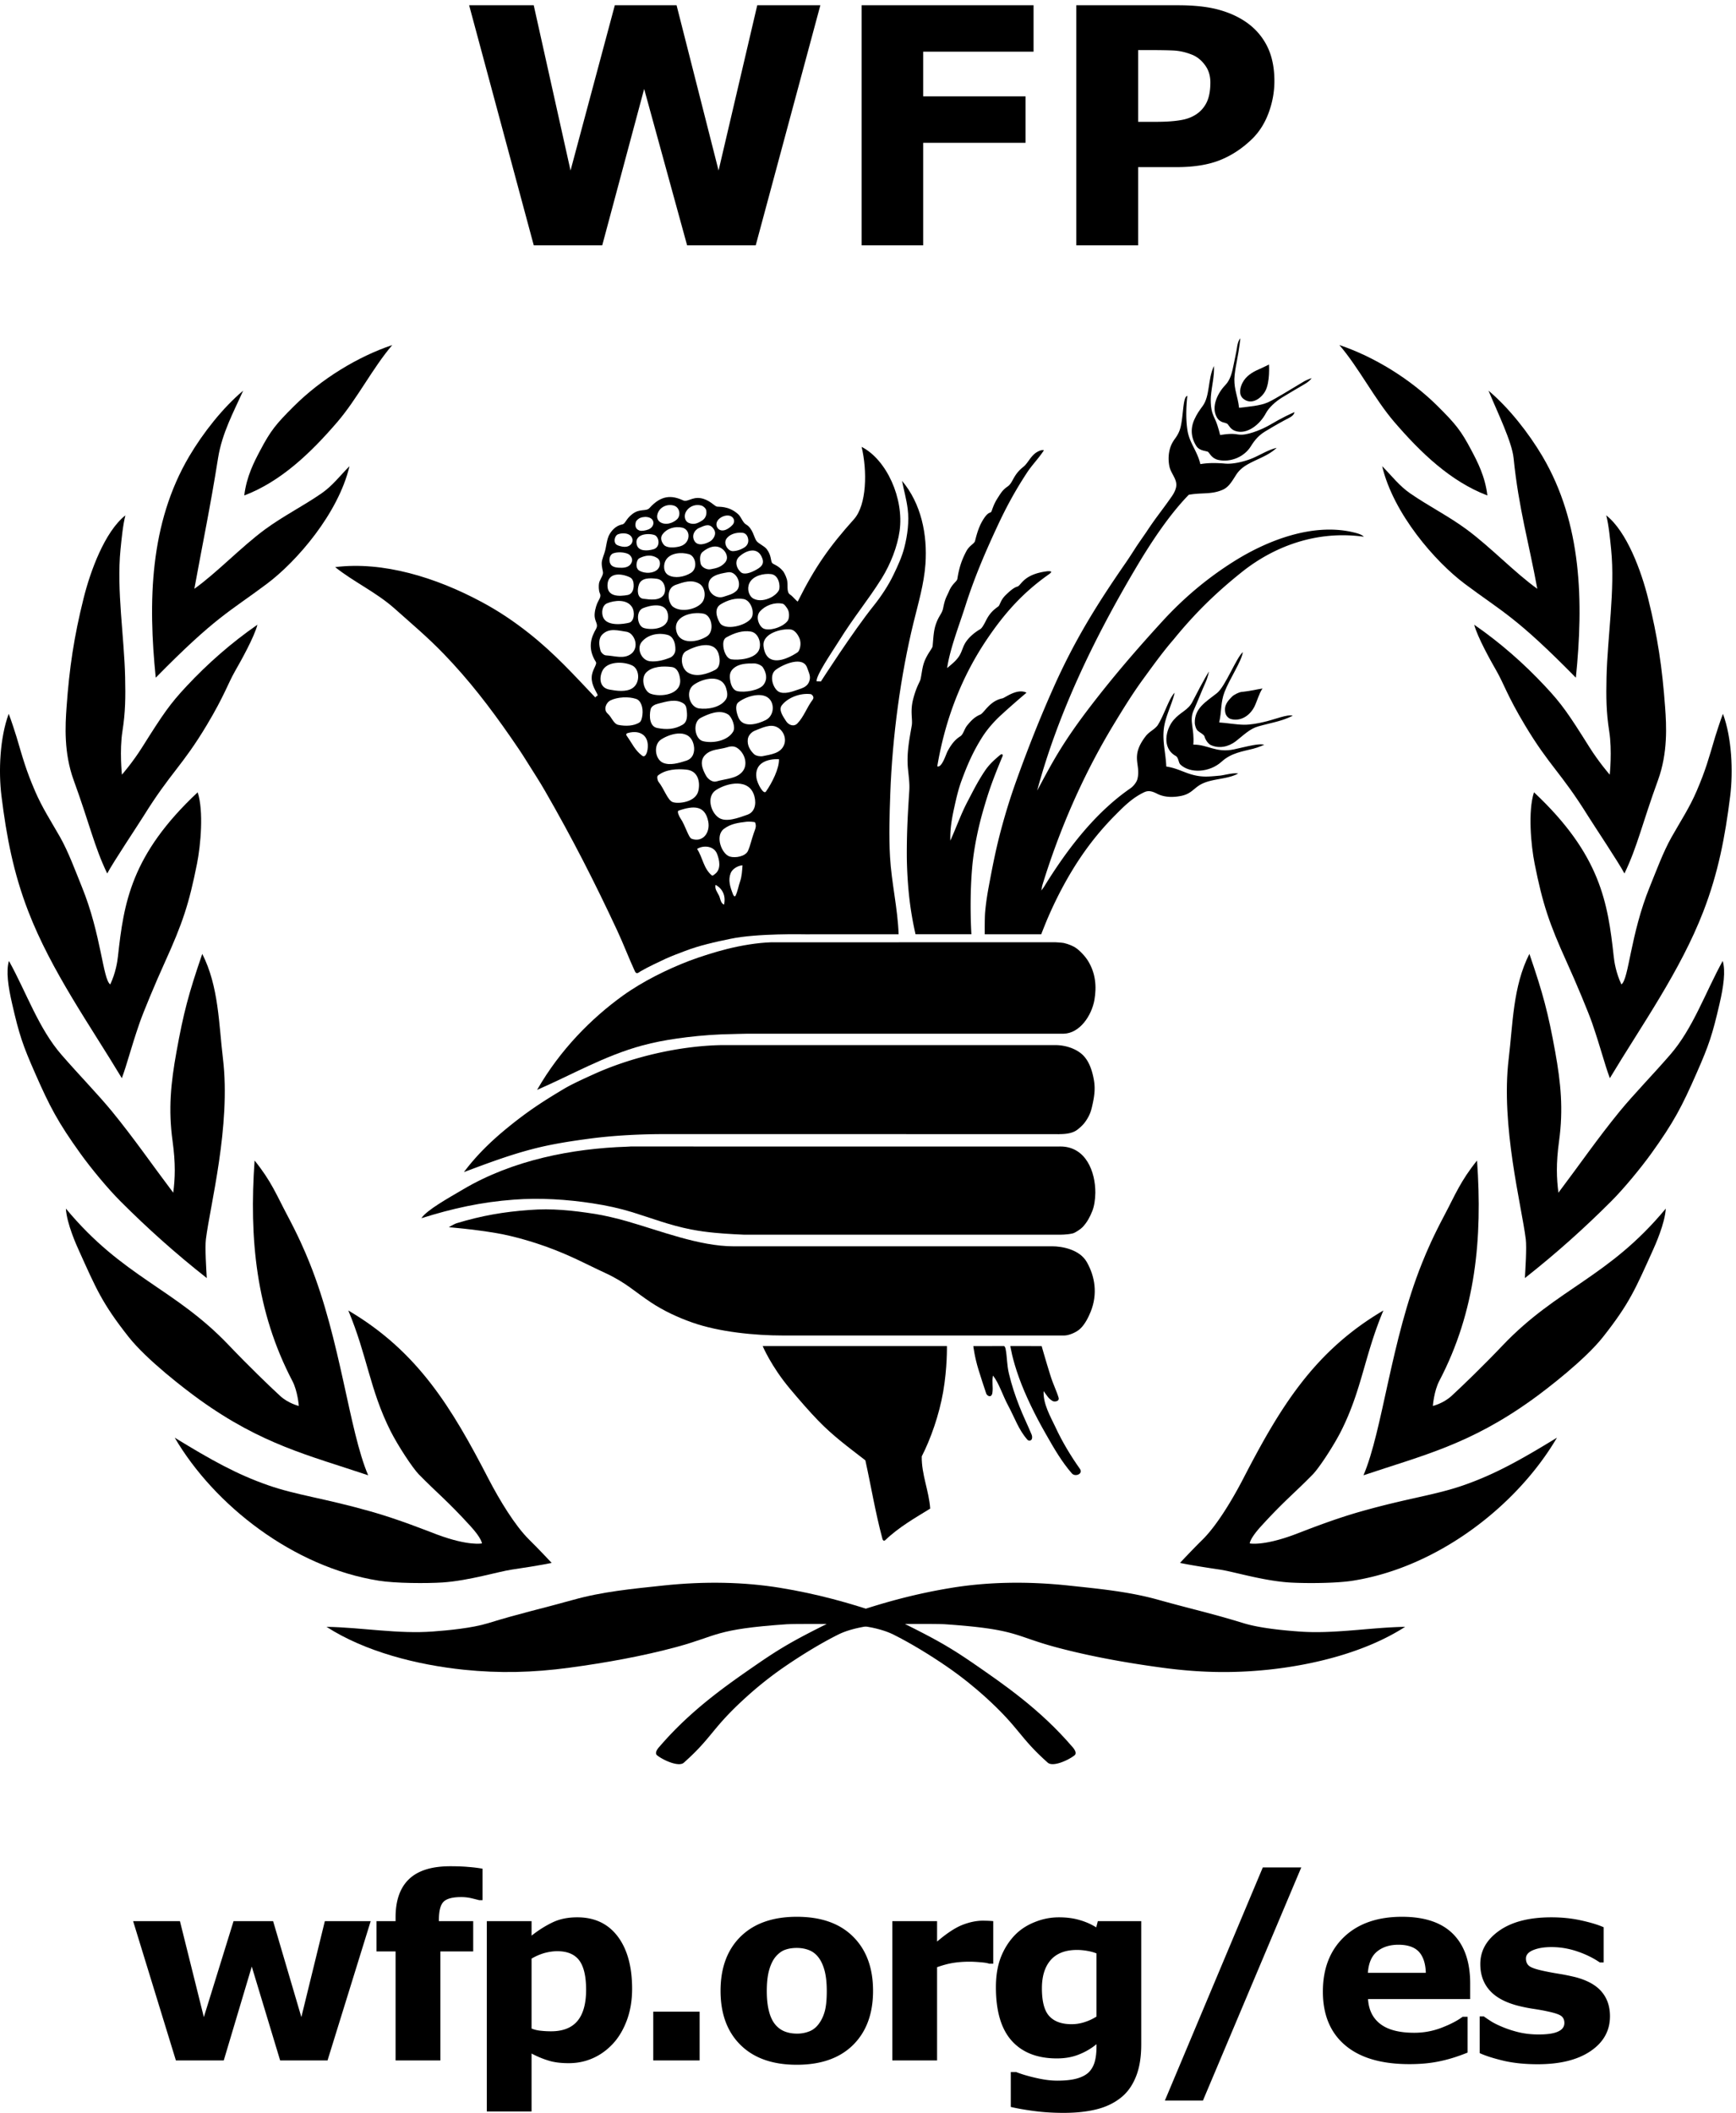 <svg xmlns="http://www.w3.org/2000/svg" viewBox="0 0 310.627 377.947" height="377.947" width="310.627"><defs><clipPath id="a"><path d="M0 2834.64V0h2329.71v2834.64z" fill="#000000"></path></clipPath></defs><g clip-path="url(#a)" fill="#fff" transform="matrix(.133 0 0 -.133 0 377.947)"><path d="M1340.53 2131.13c12.47 27.05 24.06 48.64 40.76 74.3 7.37 11.3 15.69 19.19 23.15 30.68-3.6 1.01-8.73-1.92-11-3.49-7.4-5.38-10.76-14.14-16.7-18.83-14.04-11.04-13.63-21.1-20.99-26.29-6.56-4.61-8.44-7.64-13.07-14.87-3.07-4.84-5.35-8.74-8.56-18.22-1.19-3.42-3.45-.4-8.98-7.97-7.13-9.8-10.38-20.35-13.35-32.26-.96-3.9-7.62-5.95-11.84-14.07-5.74-10.91-9.48-21.04-11.94-36.92-.6-3.72-6.85-6.26-11.17-16.54-3.03-7.24-5.19-8.82-7.89-22.45-1.62-8.31-5.43-9.54-9.71-21.56-3.26-9.21-3.41-18.06-4.56-30.1-.28-2.35-4.23-6.94-7.83-13.68-6.12-11.27-5.89-18.77-8.32-30.4-.93-4.23-5.65-9.77-10.18-27.8-3.97-15.99-.35-26.55-1.66-34.48-3.56-20.4-7.07-38.19-5.16-58.32.94-9.84 2.44-20.02 1.8-29.46-1.88-29.71-3.46-54.17-3.33-87.83.09-18.36 1.53-43.42 4.32-64.32 3.03-23.05 7.42-41.06 7.42-41.06h75.16s-2.94 43.45.96 89.16c2.31 27.46 8.82 56.49 14.74 76.91 7.48 26.02 12.17 39.52 26.37 73.85.31.78-.09 3.96-3.86.84-7.84-6.62-14.35-12.35-20.56-21.72-9.44-14.25-15.21-25.99-22.88-40.63-8.94-17.02-13.86-31.83-23.09-52.48-.55 14.89 1.88 29.08 4.89 42.88 3.09 14 5.56 25.13 9.95 37.24 7.84 21.37 15.46 39.15 28.03 59.03 7.29 11.45 16.58 21.74 26.01 30.33 11.28 10.31 21.7 19.38 33.56 29.47-12.44 6.39-29-6.95-32.27-7.61-17.48-3.41-24.6-19.66-29.97-21.84-7.6-3.23-12.03-7.87-17.35-14.32-4.11-4.84-5.31-12.36-9.61-14.99-7.15-4.44-12.34-11.16-17.24-20.51-2-3.87-7.52-22.11-13.6-19.81 10.4 61.94 32.28 120.03 67.38 171.72 22.21 32.77 46.45 60.91 82.11 86.09 4.71 3.34 5.65 4.88-.95 4.68-33.32-4.03-35.35-19.3-40.88-20.75-5.18-1.29-11.61-7.49-15.76-11.49-7.41-7.32-7.29-13.52-10.14-15.45-6.07-4.2-10.67-8.67-14.81-16.03-2.14-3.8-5.85-12.29-9.12-14.22-8.53-4.96-16.82-12.2-20.98-20-3.04-5.66-4.23-11.87-8.24-17.45-4.25-6.06-10.26-10.55-15.36-14.91 3.9 26.46 16.39 57.8 24.94 84.88 11.57 36.13 25.52 68.94 41.36 103.07M1417.23 1916.64c28.44 63.81 58.34 111.9 97.25 168.1 5.07 7.36 9.67 14.59 14.09 21.49 1.99 3.08 11.58 16.82 13.56 19.74 13.01 19.73 18.53 25.73 31.86 44.57 3.59 5.08 6.52 9.09 8.05 15 2.86 11.03-6.58 18.41-8.78 28.99-2.18 10.79-1.01 22.56 4 31.69 3.09 5.66 6.15 7.92 9.31 15.58 6.03 14.72 3.96 46.57 10.86 47.43-1.77-15.14-2.13-32.15.19-46.67 2.8-16.94 13.07-27.2 17.32-45.09 11.39 2.05 23.84 1.55 33.41.71 9.57-.78 21.6 1.85 31.44 5.21 13.26 4.51 24.24 12.77 37.77 15.99-11.52-11.07-27.73-15.25-41.34-23.63-4.98-3.11-9.71-7.29-13.01-12.42-5.53-8.54-9.79-16.64-18.36-20.39-15.2-6.65-28.26-3.48-45.57-6.72-25.77-26.52-50.04-62.61-72.42-100.59-56.72-95.93-104.03-195.36-131.52-297.3 9.54 17.77 18.59 34.92 28.88 51.76 11.43 18.78 24.22 37.09 38.14 55.49 32.66 43.04 64.97 80.63 101.15 120.18 29.24 31.99 61.29 58.8 96.99 81.17 47.22 29.59 105.42 50.28 156.59 39.65 5.83-1.37 14.15-2.91 17.75-6.75-64.09 8.96-121.55-13.45-164.42-47.76-33.83-27.04-62.35-54.57-91.38-90.27-14.94-17.2-28.44-36.13-41.8-54.42-14.03-19.31-26.48-39.55-38.8-59.86-41.54-68.58-72.97-141.24-96.13-216.49-.63-2.39-.76-4.8-1.47-7.17 1.16 1.65 2.76 3.51 3.83 5.26 31.14 50.56 68.6 99.41 116 132.23 4.1 2.78 8.44 8.2 9.52 12.49 5.17 20.08-10.19 29.76 11.04 57.54 4.86 6.37 11.47 8.71 16.09 14.63 8.68 13.38 15.73 37.44 23 43.88-3.68-15.64-12.63-32.16-14.55-48.27-2.02-17.67 2.49-32.16 3.3-50.88 12.48-1.73 22.18-7.04 31.99-10.06 15.33-4.79 24.49-3.54 39.57-2.22 6.5.54 18.2 4.27 25.15 2.87-14.62-7.99-34.33-6.52-49.3-14.11-10.44-5.36-13.51-13.32-27.9-16.06-12.88-2.49-23.67-1.2-32.02 3.1-6.48 3.29-11.52 4.66-17.36 1.86-15.56-7.45-26.2-18.02-38.75-30.66-29.04-29.27-52.79-61.94-74.92-104.72a551.776 551.776 0 0 1-16.13-34.3c-2.46-5.62-8.61-21.3-8.61-21.3h-75.95s-.23 21.92.52 29.9c1.45 15.96 3.59 27.76 6.68 43.93 4.39 23.29 8.72 44.38 14.78 66.94 5.89 21.96 12.23 42.55 19.73 63.63 15.7 43.96 32.38 86.11 50.68 127.1M682.54 1324.75c27.74 22.65 48.276 35.85 75.98 52.38 11.25 6.73 28.273 14.35 41.308 20.28 48.024 21.66 111.504 37.6 171.28 38.69 1.072 0 1.01-.04 1.01-.04h445.952s-1.7.04 1.54.04c14.19 0 28.25-4.94 36.9-13.08 8.7-8.33 12.89-21.04 15.13-33.7 1.92-10.78.97-20.26-1.53-31.82-1.96-9.18-3.43-14.54-8.47-22.3-3.06-4.73-5.97-7.92-11.69-12.5-5.86-4.71-14.16-6.26-23.7-6.34-1-.04-3.1-.19-3.04-.06.08.06-521.562.06-521.562.06s-3.257.01-4.867.01c-34.15.1-70.124-1.66-103.854-6.13-25.852-3.45-51.75-7.46-76.72-14.01-31.476-8.18-61.808-19.61-92.08-30.95 16.765 22.33 36.155 41.33 58.413 59.47" fill="#000000"></path><path d="M837.37 1502.2c27.403 19.75 60.704 36.04 90.15 47.31 14.976 5.63 34.792 11.91 50.61 15.84 19.065 4.81 40.92 8.4 58.81 8.98 5.38.13.81.03.81.03l382.44.04s8.21-.45 11.06-.99c7.14-1.6 12.95-4.53 15.37-6.06 5.92-3.76 13.37-11.8 17.26-18.13 9.97-16.33 11.69-33.96 8.51-52.35-3.7-20.98-19.6-44.88-41.26-45.45-3.72-.09-11.28 0-11.28 0h-414.22s-24.075-.48-35.118-.89c-20.39-.81-42.96-3.1-60.727-5.75-15.265-2.16-30.1-5.05-45.32-9.1-51.098-13.78-95.485-39.74-141.89-59.8 31.257 54.51 73.562 96.44 114.796 126.32M623.43 1242.28c66.472 39.25 146.566 54.77 219.925 57.16 1.71.07 5.18.29 5.18.29l571.745-.05s1.03 0 6.23.05c34.65.03 47.3-34.45 47.11-62.2-.06-9.11-1.6-18.5-4.12-24.72-3.31-8.26-6.94-14.97-12.87-21.36-2.16-2.41-9.85-7.73-13.24-8.58-7.91-1.94-17.66-1.75-17.6-1.75.11 0-425.23-.07-425.23 0 0 0-22.986.93-38.88 2.52-11.5 1.11-20.157 2.28-32.106 4.51-29.285 5.82-53.582 15.39-78.914 23.2-16.91 5.21-34.742 9.09-53.3 11.91-34.083 5.3-71.407 7.63-105.844 4.98-43.86-3.21-82.868-11.84-124.598-25 7.074 10.97 36.387 27.15 56.512 39.04" fill="#000000"></path><path d="M931.41 1062.96c-19.547 6.88-38.605 15.76-55.722 27.1-22.297 14.74-33.204 26.47-62 39.82-24.684 11.31-44.348 22.6-78.692 35.09-16.582 5.99-43.437 14.2-66.516 18.14-32.894 5.63-64.628 8.01-64.628 8.01s6.738 4.27 10.773 5.49c33.598 10.16 63.27 15.26 97.73 17.73 30.247 2.36 58.04-.59 88.364-5.35 12.468-1.96 28.635-5.8 42.698-9.8 45.61-13.07 97.484-33.66 143.555-33.72 2.547 0 2.23.03 2.23.03h426.307c12.91.03 36.97-4.11 46.64-21.25 11.2-19.65 14.67-43.1 5.28-66.57-2.85-7.03-7.6-17.09-14.4-23.3-5.95-5.34-15.66-8.86-21.24-8.86-1.65-.06-4.38 0-4.38 0h-371.76-2.01c-38.01 0-85.867 4.63-122.23 17.44M1100.74 931.11c-10.54 10.788-25.06 27.34-38.17 43.03-25.22 30.11-36.51 57.23-36.51 57.23h247.87s.7-28.58-5.04-61.698c-5.37-30.82-16.71-63.21-28.81-86.703-.45-24.118 9.74-46.51 11.39-70.26-20.33-12.52-42.24-24.94-60.53-42.49-1.13-1.048-3.02-1.048-3.77 1.85-9.78 36.71-14.96 69.34-22.95 105.57-22.64 17.49-43.81 33.06-63.48 53.47M1356.22 951.47c-7 12.92-12.24 30.08-20.32 40.202-1.7-9.043.41-14.66-.78-23.344-1.17-7.226-7.13-4.22-8.31-.848-3.47 9.942-7.19 22.04-10.39 32.09-5.24 16.89-6.96 31.75-6.96 31.75l41.27.05s1.56-.47 2.27-4.47c1.97-10.31 1.49-20.53 4.35-32.53 3.68-15.53 8.36-29.632 14.08-44.108 4.93-12.723 11.33-25.55 16.54-38.203.69-1.69 1.05-4.85-.2-6.548-1.55-1.934-4.17-1.71-5.68 0-11.79 13.45-16.57 28.59-25.87 45.957M1420.08 922.012c-7.05 14.91-16.91 31.7-16.03 48.726 4.54-5.968 6.42-10.328 12.71-13.63 2.88-.917 8.89-.05 7.38 4.95-2.8 9.282-7.11 17.294-11.09 30.09-5.92 18.912-11.68 39.202-11.68 39.202l-42.09.02s2.37-17.14 11.96-43.382c8.38-23.117 21.34-49.77 35.6-74.597 11.54-20.5 22.1-38.33 35.25-53.37 4.5-5.122 15.55-.55 10.76 6.17-12.5 17.62-24.15 37.162-32.77 55.822M1693.38 2344.89c-9.08-3.98-17.18-9.15-21.72-17.93-3.33-6.32-5.54-15.95.81-21.36 11.07-9.45 24.31.26 29.7 9.96 6.78 12.33 5.06 35.92 5.06 35.92s-7.89-4.08-13.85-6.59" fill="#000000"></path><path d="M1703.06 2285.93c4 7.52 12.75 15.67 22.36 21.51 10.82 6.65 22.05 13.08 29.86 17.7 7.81 4.72 9.3 8.02 9.3 8.02s-6.43-2.23-9.95-4.3c-19.29-11.52-40.33-24.54-48.85-28.32-10.79-4.74-25.46-5.66-38.74-7.31-2.09 16.67-6.45 23.59-6.39 38.45.16 7.08 1.85 16.31 3.08 22.73 4.11 21.44 4.95 32.24 4.95 32.24s-3.3-3.03-4.47-12.45c-1.35-8.54-2.31-11.66-4.26-21.75-2.27-11.64-4.53-21.48-11.53-28.75-9.99-10.34-19.27-28.82-11.52-42.96 4.49-8.26 11.99-7.03 14.37-9.14 2.37-2.15 3.79-7.22 10.95-9.6 15.36-5.16 32.82 8.69 40.84 23.93" fill="#000000"></path><path d="M1683.1 2241.88c5.24 8.45 10.6 14.39 18.85 19.48 13.66 8.33 23.81 13.94 32.14 18.21 3.59 1.84 6.6 3.97 7.52 7.84-3.69-1.41-17.8-8.01-31.82-16.39-10.02-5.97-27.29-13.43-38.89-13.95-4.55-.24-7.97.93-11.73 1.03-7.78.35-17.65-1.54-17.65-1.54s-2.51 10.95-5.83 18.9c-1.64 4.05-4.36 8.18-5.8 15.82-.98 5.05-1.23 12.7-.83 17.22 1.11 13.73 4.85 27.11 4.17 40.98-8.6-17.94-5.08-40.01-15.23-53.86-4.28-5.83-7.67-10.47-11-17.81-5.57-12.02-4.93-24.54 2.61-36.18 4.34-6.59 13.89-6.38 15.57-7.63 2.5-1.86 4.63-8.78 13.97-10.9 16.03-3.58 34.94 3.83 43.95 18.78M1687.62 1891.29c3.7 7.51 6.11 17.38 10.88 24.4-10.76-1.65-12.52-2.85-28.08-4.58-3.38-.28-10.38-3.8-12.7-6.12-6.13-6.22-11.48-12-9.1-22.39.93-4.03 4.48-7 6.46-7.67 12.91-4.17 26.04 3.48 32.54 16.36" fill="#000000"></path><path d="M1700.69 1870.76c14.74 3.44 31.68 10.6 38.49 8.37-13.76-7.33-31.17-10.03-46.43-14.39-11.66-3.31-19.97-12.11-30.36-20.13-9.57-7.27-22.29-10.23-33.61-4.88-3.83 1.82-7.52 8.02-8.22 11.27-.57 2.67-6.04 5.28-8.86 7.61-2.86 2.37-4.2 8.26-4.29 10.49-.48 20.35 15.02 28.58 29.95 40.5 11.22 9.02 25.75 47.19 34.7 55.08-1.64-12.29-17.58-35.52-24.59-53.59-5.53-14.36-3.7-25.89-7.25-41.05 10.62-.65 22.54-2.91 33.27-3.07 8.41-.09 18.59 1.7 27.2 3.79" fill="#000000"></path><path d="M1685.26 1839.37c-8.26-1.53-18.37-4.1-25.26-5.56-23.95-5.06-35.37 6.68-54.55 6.42 1.72 21.92-5.91 31.72.36 45.88 5.62 12.61 10.76 25.93 15.57 36.62 3.9 8.59 5.05 15.8 5.05 15.8s-5.82-8.67-22.28-40.85c-5.76-11.23-16.04-13.64-25.18-24.26-10.48-12.13-16.54-37.72 2.9-48.49 3.87-2.16 3.32-8.78 6.14-11.5 12.95-12.21 39.18-10.95 55.54 3.9 13.06 11.94 28.95 13.87 42.43 17.36 7.93 2.03 14.86 5.39 14.86 5.39s-3.76 1.53-15.58-.71M1205.26 1585.16c-.96 0-1.97 0 0 0zm-111.89 315.54c-8.02-10.59-11.69-22.68-20.5-31.9-4.63-4.84-11.63-2.62-15.31 2.98-4.03 6.29-10.55 15.18-5.68 21.41 7.98 10.26 24.71 16.78 38.95 14.92.85-.09 5.48-3.47 2.54-7.41zm-38.37-60.41c-4.45-11.94-17.77-13.26-29.16-15.63-2.09-.46-8.6 0-11.53 2.88-4.9 4.81-9.15 11.33-8.28 19.54.45 5.1 4.64 10.05 9.88 12.05 9.44 3.64 20.67 9.54 30 4.34 8.06-4.47 12.29-14.72 9.09-23.18zm-24.53-63.2c-3.28-4.74-11.65 10.92-12.73 18.12-3.16 20.73 15.08 26.04 30.24 25.42.48-12.37-9.14-31.59-17.51-43.54zm-16.41-56.05c-2.97-8.34-4.4-16.04-7.74-23.66-3.18-7.45-16.922-10.06-24.578-7.68-10.88 3.38-20.215 27.83-7.847 37.19 9.45 7.11 19.257 8.23 31.345 9.7 2.21.23 10.27-.26 10.61-.98 2.01-5.05.71-7.64-1.79-14.57zm-18.302-64.56c-2.235-6.42-3.207-13.05-6.063-19.24-1.425-3.1-3.242 1-3.367 1.22-4.234 10.66-6.957 19.64-3.28 29 2.05 5.21 9.116 10 15.87 10.42-.426-6.69-.898-14.92-3.16-21.4zm-21.692-31.53c-4.918 2.25-4.85 8.58-6.898 12.51-1.94 3.85-6.098 9.15-4.41 14.16 9.53-5.32 13.937-14.8 11.308-26.67zm-16.35 39.34c-11.32 9.31-12.306 24.18-19.88 35.62 8.324 5.34 22.394 4.27 26.726-6.3 3.45-8.49 5.95-20.94-2.667-27.4-.934-.72-3.122-2.82-4.18-1.92zm-42.278 76.83c-1.668 2.43-5.04 9.43-2.49 10.31 20.31 7.02 35.52 7.22 39.857-14.45 3.05-15.5-7.547-28.78-22.344-23.37-4.27 1.56-8.444 18.07-15.022 27.51zm-29.47 49.03c-1.425 1.75-2.566 7.14-.827 8.53 10.567 8.46 26.016 9.14 38.024 7.94 15.79-1.45 19.06-16.13 16.445-28.33-3.473-16.02-27.81-18.03-34.688-15.33-6.777 2.58-11.52 17.95-18.953 27.19zm3.442 56.99c13.66 8.85 39.754 15.45 44.113-8.53 1.34-7.25-.48-16.87-10.246-19.99-10.007-3.24-21.812-6.7-30.988-2.96-11.267 4.59-13.505 24.63-2.88 31.48zm-14.172 40.38c1.032 4.58 6.106 6.78 10.403 7.87 11.08 2.75 23.43 6.85 33.594.39 3.954-2.49 4.282-6.02 4.793-11.04.91-8.04-.277-14.66-5.593-17.73-10.778-6.33-21.715-6.88-34.254-4.42-10.164 1.99-10.957 15.48-8.942 24.93zm-11.316-62.19c-9.508 6.99-13.656 16.87-20.68 26.67-1.66 2.41 0 3.39 1.31 3.78 16.792 4.77 29.28-3.6 26.682-21.96-.468-3.54-2.796-11.84-7.312-8.49zm-46.387 56.61c-6.305 5.44-1.926 14.89 3.55 17.67 9.634 4.78 24.735 5.48 34.7 2.1 6.418-2.13 9.695-11.37 8.508-21.46-.43-4.11-1.715-8.7-3.73-10-7.633-5.21-19.407-5.39-28.665-3.48-6.527 1.37-8.875 10.35-14.363 15.17zm-7.265 57.24c6.058 13.24 28.304 13.34 40.39 7.44 9.867-4.85 11.078-23.16.317-30.4-8.55-5.74-22.094-3.65-31.22-1.95-12.905 2.39-13.933 15.11-9.487 24.91zm.492 49.57c9.234 8.78 21.164 4.77 32.29 3.24 2.128-.33 4.74-1.84 6.202-3.29 7.558-7.63 8.144-20.21-.293-26.51-9.757-7.26-21.93-2.53-33.648-1.94-3.14.11-6.605 3.84-7.363 6.23-2.09 7.42-3.395 16.46 2.812 22.27zm5.937 41.5c9.788 4.13 26.655 6.01 33.59-5.02 4.218-6.75 3.007-19.19-3.83-21.03-6.71-1.75-29.44-5.49-34.937 7.06-2.67 6.2-1.546 16.21 5.176 18.99zm30.17 35.3c2.85-1.28 4.58-3.57 5.282-7.05 1.348-7.52-.632-15.73-7.84-17.07-10.92-1.98-27.082-2.59-27.03 12.77.03 17.22 16.972 16.99 29.59 11.35zm-21.925 31.9c5.81 2.21 15.31 1.69 20.528-.99 2.6-1.37 6.125-5.7 4.632-10.23-1.793-5.92-7.35-8.09-13.578-8.16-6.054-.05-12.95.43-15.382 5.35-2.32 4.68-1.34 12.06 3.8 14.03zm6.778 25.76c5.304 1.93 13.136 1.76 16.933-2.39 5.313-5.8 1.164-15.02-8.87-14.56-3.513.13-7.68 1.38-9.82 2.56-5.138 2.92-3.45 12.52 1.757 14.39zm23.77 16.59c.706 2.2 4.187 4.85 6.023 5.47 3.964 1.43 8.586 1.68 12.402.17 7.625-3.1 6.59-12.49-1.55-15.8-3.602-1.48-9.223-2.43-11.942-1.48-5.12 1.7-6.547 6.13-4.934 11.64zm23.706-36.81c-8.294-2.43-19.868-2.9-22.34 5.63-4.17 14.4 14.023 16.59 23.45 13.58 6.55-2.11 8.807-16.35-1.11-19.21zm5.472 47.65c2.672 8.93 12.754 13.77 21.937 11.06 7.882-2.31 9.718-13.05 4.386-18.29-2.418-2.36-6.402-4.76-10.707-5.71-9.372-2.08-18.602 3.11-15.618 12.94zm41.29-32.78c-1.485-5.83-5.782-9.82-12.626-11.36-6.813-1.53-16.207-1.89-19.992 2.27-3.578 3.97-5.27 9.6-2.274 13.91 6.06 8.53 17.05 11.52 26.868 9.37 5.636-1.33 9.73-7.08 8.023-14.19zm-3.696 34.3c3.695 8.13 12.984 12.19 21.894 9.44 1.81-.56 5.453-3.44 5.96-6.24 1.052-5.66-.905-10.84-5.573-13.79-6.074-3.79-11.047-5.98-17.965-3.14-5.227 2.16-6.46 8.93-4.316 13.73zm38.457-22.8c4.05-6.9-2.11-13.82-5.29-15.72-6.964-4.07-16.816-6.57-21.042.34-4.12 6.8-.69 14.84 6.49 17.82 6.886 2.87 14.046 7.22 19.843-2.44zm11.6-26.37c4.548-3.73 8.54-11.7 3.083-17.92-5.117-5.96-11.543-7.69-19.586-9.02-5.445-.93-12.465 3.15-13.3 7.93-.836 4.17-1.618 11.72 2.53 15.25 7.997 6.84 18.75 10.79 27.274 3.76zm9.642 44.97c4.305-1.23 7.082-5.78 4.945-10.17-1.328-2.72-5.207-5.67-7.668-7.17-6.77-4.19-12.582-2.46-14.68 2.5-3.902 9.17 9.21 17.27 17.403 14.84zm16.504-22.75c4.76-.43 6.93-3.75 7.85-7.36 1.26-4.87-.32-9.36-4.47-12.15-4.893-3.27-10.96-5.18-15.834-5.25-6.62-.11-12.704 9.58-9.145 15.87 3.798 6.7 13.29 9.59 21.6 8.89zm27.28-34.92c2.83-8.28-3.27-12.15-9.67-15.56-6.48-3.46-15.22-6.66-19.717-2.33-5.773 5.42-8.328 14.53-1.906 20.59 8.893 8.35 25.403 14.65 31.293-2.7zm11.77-20.74c10.5-1.35 12.56-16.19 10.46-21.57-2.39-4.65-7.67-8.25-10.46-9.67-7.63-3.95-16.64-5.44-23.66-1.82-6.41 3.34-9.22 13.1-5.74 20.76 4.75 10.33 19.62 13.55 29.4 12.3zm21.52-46.03c3.62-5.04 2.81-13.91.71-16.71-6.63-8.98-24.96-14.16-32.56-10.44-5.77 2.83-11.41 15.52-4.71 23.09 7.04 7.89 19.24 12.62 30.33 10.29 2.48-.54 4.09-3.23 6.23-6.23zm4.67-28.41c5.01-.54 9.48-6.06 11.92-12.07 3.18-7.81-.04-16.92-2.53-18.61-6-4.1-25.06-15.55-37.08-8.68-6.57 3.75-8.41 12.41-8.83 17.56-1.35 16.46 23.74 23.23 36.52 21.8zm-70.39-118.05c-2.605 6.53-4.94 16.23.18 20.2 10.37 8.2 33.87 15.34 42.85 2.97 5.82-8.03 4.08-21.68-6.11-26.93-10.47-5.36-31.002-11.55-36.92 3.76zm-50.453-.75c10.46 5.31 25.508 11.7 36.738 4.46 5.106-3.31 10.418-16.98 6.758-23.02-7.652-12.85-27.945-16.14-40.8-12.82-11 2.86-14.262 25.51-2.696 31.38zm-9.367 44.48c12.598 8.85 37.46 14.59 43.43-4.78 1.543-5 2.44-10.53-.114-14.61-6.957-11.19-24.687-14.17-36.507-12.47-12.79 1.87-18.81 23.43-6.81 31.86zm-10.574 45.12c12.07 6.85 37.844 15.92 43.894-3.7 2.422-8.01 2.21-17.96-4.664-21.49-9.844-5.19-25.445-10.6-36.79-3.49-9.507 5.98-10.81 23.89-2.44 28.68zm67.664 80.98c-5.043-4.51-10.215-5.48-16.96-7.73-9.42-3.23-19.278 4.05-20.36 13.05-1.83 15.47 14.742 17.8 25.675 19.73 8.028 1.45 12.965-5.75 14.434-10.58 1.5-4.62 1.276-10.86-2.79-14.47zm20.33-36.35c-7.2-10.72-36.158-17.47-42.545-6.42-4.69 8.03-7.605 19.4 1.176 24.81 9.22 5.63 20.122 9.02 30.85 7.09 10.1-1.75 15.2-18.34 10.52-25.48zm15.41-66.34c4.16-6.53 7.04-15.34.89-23.5-5.53-7.45-25.37-10.92-35.532-8.47-5.54 1.35-8.15 8.12-9.016 12.72-1.203 6.14-1.758 12.37 3.69 17.38 7.91 7.21 18.368 7.08 28.458 7.08 4.11 0 9.97-2.72 11.51-5.21zm-5.71 22.28c-6.19-11.35-27.12-12.84-36.51-11.56-6.65.9-11.282 11.58-11.106 20.5.058 4.58 1.492 7.67 4.672 9.32 10.422 5.64 21.113 9.35 32.354 7.58 10.93-1.77 15.21-17.27 10.59-25.84zm-110.108 24.43c-7.074 21.89 20.25 28.78 36.168 25.41 11.117-2.34 14.847-23.69 4.468-30.39-12.77-8.31-35.433-11.02-40.636 4.98zm-41.188-53.73c8.192 8.43 22.965 8.95 34.477 7.41 7.106-.98 10.15-8.16 11.134-15.94 2.78-21.34-25.934-24.97-39.59-19.98-8.977 3.3-13.684 20.6-6.02 28.51zm-5.79 41.43c8.532 10.03 22.888 12.43 34.724 9.16 7.254-1.97 10.613-10.41 10.402-19.87-.113-5.38-3.773-9.29-7.098-10.66-8.42-3.42-18.16-5.95-27.367-4.85-11.375 1.41-18.257 17.25-10.66 26.22zm1.372 45.08c10.492 4.31 30.106 8.16 33.422-6.89 4.453-20.03-19.152-23.3-31.79-19.83-9.68 2.69-11.483 22.75-1.632 26.72zm75.723 33.1c7.866-4.51 9.49-17.08 4.686-24.38-6.363-9.69-28.093-15.32-39.804-6.82-6.7 4.85-10.278 24.68 3.41 29.47 10.914 3.84 21.426 7.57 31.707 1.73zm-11.165 14.36c-8.914-5.51-21.633-7.72-30.117-3.01-7.344 4-7.036 14.74-3.418 20.52 6.02 9.63 20.87 10.67 31.144 7.66 8.856-2.61 12.184-19.04 2.39-25.17zm-72.28 15.67c.913 2.88 2.147 3.71 3.944 4.57 7.483 3.58 15.733 4.55 22.936-.1 5.196-3.31 4.746-11.06.9-15.12-5.65-5.9-17.052-6.12-24.368-2.26-4.743 2.45-4.938 8.29-3.414 12.91zm2.4-31.33c3.337 9.46 15.145 8.94 24.087 7.8 11.047-1.45 13.223-15.58 9.308-21.5-5.406-8.22-17.742-6.66-27.554-5.38-8.028 1.02-8.508 11.62-5.84 19.08zm155.485-285.2c2.73-10.72 0-20.91-9.5-24.32-12.25-4.33-28.816-10.66-38.6-4.04-11.208 7.5-16.595 28.82-3.75 37.16 15.194 9.92 45.44 16.47 51.85-8.8zm-16.508 33.29c-8.203-9.35-21.66-9.02-34.847-12.89-5.067-1.47-11.14 3.01-13.77 7.63-4.87 8.72-9.757 20.39-.425 28.79 7.746 7.07 18.253 6.49 27.765 9.27 4.27 1.31 9.434 2.79 14.625-.68 10.68-7.3 14.81-22.93 6.652-32.12zm87.298 140.15c2.34-6.81 5.44-11.8 2.82-18.58-3.12-8.32-11.22-9.44-18.78-12.21-7.09-2.54-18.87-5.8-24.78.41-6.81 7.02-9.58 21.41-1.41 27.52 10.56 7.86 36.6 18.75 42.15 2.86zm143.32 61.16c6.2 25.39 13.93 51.16 15.87 77.99 2.87 40.07-5.81 81.71-31.47 112.1 2.52-13.09 5.88-24.17 7.61-37.9 2.12-16.59-.23-35.08-4.52-51.77-3.25-12.65-8.92-24.92-14.59-36.66-6.65-13.94-16.64-29.07-26.55-41.45-27.8-34.6-71.15-102.08-71.15-102.08s-3.61.29-5.79.29c-.51 8.39 19.45 37.21 29.54 53.34 22.08 35.32 38.79 54.35 58.05 85.01 12.01 19.35 21.21 42.86 24.16 64.14 5.97 43.44-17.44 95.51-51.13 112.8 7.71-32.42 6.95-78.16-10.36-97.38-32.69-36.45-52.14-63.72-75.43-110.38-.7-1.28-6.15 6.3-10.64 9.24-5.05 3.36-2.26 13.34-4.03 20.09-1.68 5.75-4.35 10.16-5.17 11.16-6.9 8.44-13.59 8.97-15.04 11.5-1.66 2.86-.84 10.03-6.89 18.12-3 4.13-10.69 7.15-13.79 11-3.37 4.22-4.9 17.06-14.2 22.33-4.422 2.48-6.465 10.2-10.722 13.94-13.102 11.61-26.18 9.34-28.676 10.1-3.367.92-9.91 9.28-21.617 11.28-11.418 1.94-17.707-5.71-23.696-2.92-14.864 6.88-29.11 7.44-44.973-10.19-4.715-5.27-12.93-.33-23.18-8.2-9.035-6.85-9.18-13.19-13.746-14.02-8.628-1.65-15.038-8.54-18.374-16.03-1.688-3.88-3.008-11.7-4.004-16.89-1.418-7.09-5.027-13.69-5.12-18.94-.075-7.23 2.245-11.16 1.616-14.44-1.11-4.73-4.875-9.06-5.344-13.47-.363-2.49-.547-9.11 1.227-12.88 2.31-4.65-1.59-8.65-3.61-13.57-1.932-4.56-3.96-12.4-3.358-17.97.84-7.56 5.195-10.35 1.813-16.32-5.58-9.72-12.555-24.88-.297-44.27 2.28-3.53-5.11-10.41-5.536-20.54-.464-10.96 6.14-19.11 7.97-23.99.363-1.77-2.923-1.63-3.024-3.51-29.235 30.88-55.086 59.35-88.946 86.18-20.738 16.39-41.21 30.15-64.156 42.41-61.258 32.91-132.468 54.9-196.965 46.84 24.302-19.56 54.915-33.53 79.92-55.72 23.613-21.05 45.07-39.04 66.597-61.42 33.777-35.11 61.227-70.71 89.863-111.98 8.473-12.23 14.098-20.43 22.004-33.18 7.96-12.76 16.87-26.33 24.09-38.98 36.61-63.56 66.645-122.45 97-187.57 8.41-18.03 15.52-36.91 23.78-54.78 2.185-4.85 5.376-1.28 7.58 0 11.007 6.36 22.683 11.67 34.066 17.05 9.117 4.14 17.398 7.03 25.492 10.19 20.54 7.82 40.035 12.04 61.55 16.49 35.938 7.56 100.448 6.03 100.448 6.03l122.38.03h3.28c-1.24 35.08-9.56 69.11-11.58 104.29-1.6 28.53-.65 56.05.35 84.63 2.75 77.33 14.12 160.37 31.42 230.83M395.168 2295.14c-23.883-23.81-31.027-32.58-44.918-58.9-8.215-15.43-18.602-35.31-21.613-60.94 49.074 18.72 89.097 56.82 125.254 98.9 26.762 31.21 47.49 72.62 73.864 103.43-46.453-15.58-95.465-45.51-132.586-82.49" fill="#000000"></path><path d="M254.71 2228.24c18.505 31.24 44.978 65 72.423 88.04-12.72-28.55-28.37-56.85-33.758-90.69-10.684-67.22-20.72-114.38-31.89-175.79 30.48 21.78 62.663 55.97 95 79.85 25.038 18.33 50.074 30.65 75.804 48.3 15.26 10.51 25.194 24.07 37.905 36.75-15.144-63.85-71.125-128.28-111.254-158.29-50.4-37.77-68.46-43.83-149.413-126.16-10.312 101.68-8.468 207.32 45.184 297.99" fill="#000000"></path><path d="M89.54 1890.55c3.745 52.8 10.065 95.05 22.937 146.52 8.96 35.99 28.335 89.55 56.23 111.51-3.418-13.06-5.23-32.61-6.56-45.81-5.467-54.42 4.986-117.58 6.193-171.9.613-26.73.398-47.32-3.59-72.46-4.168-26.26-.72-58.61-.72-58.61s14.45 16.49 27.31 37.01c28.168 44.73 37.156 57.99 59.86 82.22 28.097 30.02 59.597 57.85 95.14 82.47-4.305-16.68-22.434-49.12-29.97-62.19-9.975-17.47-14.495-33.3-38.194-72.85-33.305-55.56-48.14-63.03-85.117-122.45-8.044-12.9-40.872-62.06-48.818-77.09-17.347 35.89-23.867 67.21-45.148 125.55-13.332 36.72-11.34 73.41-9.555 98.08" fill="#000000"></path><path d="M38.07 1615.91c-20.078 52.05-29.29 100.36-36.097 155.23-4.13 33.51-2.196 78.25 9.746 110.51 3.175-7.87 9.57-27.87 10.448-30.85 8.898-30.01 12.648-44.37 25.066-73.25 9.55-22.21 21.145-39.86 33.633-61.77 11.317-20 20.903-46.32 29.113-66.44 26.368-64.55 28.32-125.02 38.375-131.59 7.266 15.55 9.56 30.4 10.333 37.73 7.87 71.43 17.29 136.37 107.246 220.62 8.265-25.11 4.054-71.29-.895-96.05-10.76-54.14-19.458-80.12-43.247-132.54-12.61-27.65-29.465-68.28-34.05-81.76-12.095-35.03-16.204-53.42-23.83-74.14-42.475 70.73-94.757 143.84-125.843 224.3" fill="#000000"></path><path d="M108.137 1290.29c-30.246 42.09-41.297 63.28-60.965 108.1-16.53 37.55-21.305 51.5-30.934 93.59-5.297 22.95-8.28 43.8-4.2 57.32 23.716-42.83 39.868-90.85 70.814-126.35 24.57-28.23 48.28-52.3 67.828-76.06 29.965-36.65 53.617-71.22 82.402-109.31 2.426 19.14 3.363 38.39-.934 69.66-5.855 42.88-2.27 78.02 5.235 119.57 9.48 52.61 16.426 78.71 34.73 131.97 22.3-43.85 22.223-94.56 27.864-141.09 10.82-90.16-17.41-197.71-22.938-242.56-1.48-11.8.554-40.97 1.136-52.37-42.176 33.23-79.723 66.87-116.15 103.32-16.588 16.55-39.31 43.96-53.89 64.21" fill="#000000"></path><path d="M268.09 959.48c-19.207 13.82-70.856 53.35-95.293 84.42-35.606 45.18-43.438 64.57-66.918 116.55-2.884 6.28-16.16 35.82-17.232 55.76 76.965-92.89 145.848-106.7 219.227-183.8 26.926-28.26 54.53-54.82 69.043-68.19 11.187-10.22 25.09-13.43 25.09-13.43s-1.45 19.89-8.703 33.66c-48.95 93.61-58.192 191.44-50.785 296.39 22.367-27.64 29.394-46.13 43.574-72.84 15.453-29.17 23.316-47.25 30.54-65.15 41.85-104.31 52.796-224.74 78.682-285.338-79.93 26.847-142.87 41.27-227.226 101.968" fill="#000000"></path><path d="M595.852 713.39c-21.664-1.402-63.993-1.28-86.63 2.42-114.374 18.22-220.726 101.13-274.17 192.28 48.47-29.668 83.546-49.39 126.178-64.15 37.993-13.19 74.036-17.08 137.446-35.042 38.242-10.79 76.148-26.148 89.445-31.117 42.427-15.768 60.247-11.89 60.247-11.89s0 6.5-15.812 23.7c-31.598 34.55-43.13 42.73-69.15 69.21-8.5 8.76-28.046 38.54-38.007 58.278-28.04 55.863-31.14 100.672-56.804 162.072 93.578-55.03 139.133-130.76 188.574-226.35 15.2-29.27 35.82-63.128 54.586-81.698 12.64-12.383 30.43-31.41 30.43-31.41s-13.008-3.05-53.637-9.032c-18.242-2.69-57.043-14.75-92.695-17.27M1049.29 706.18c49.44-8.04 93.28-20.13 138.2-35.57 12.09-4.122 30.48-13.212 43.2-19.7 31.83-16.148 50.17-26.68 77.53-45.46 44.05-30.348 91.39-63.11 134.09-112.75.92-.98 7.81-8.302 3.23-11.93-8.35-6.59-28.99-15.872-35.88-9.84-39.09 34.808-37.12 45.89-84.48 88.78-12.1 10.92-30.46 26.31-52.37 41.26-21.4 14.632-47.24 30.57-71.24 42.518-21.78 10.73-55.39 13.91-74.28 13.91l.28-.117c-8.59.29-57.86.54-69.25-.12-96.793-6.66-92.09-15.332-147.89-30.52-45.91-12.39-95.164-21.27-144.06-27.87-50.108-6.81-94.886-7.65-141.882-2.84-63.63 6.59-133.28 24.3-185.218 57.76 47.5-.81 96.29-9.92 143.562-6.25 19.906 1.47 52.172 4.458 74.03 11.2 43.42 13.38 68.34 18.54 114.314 31.348 39.523 11.082 79.316 14.774 120.605 19.192 57.11 6.082 109.98 4.742 157.51-3M1934.51 2295.14c23.89-23.81 31.06-32.58 44.95-58.9 8.2-15.43 18.59-35.31 21.61-60.94-49.11 18.72-89.09 56.82-125.28 98.9-26.77 31.21-47.46 72.62-73.85 103.43 46.46-15.58 95.47-45.51 132.57-82.49" fill="#000000"></path><path d="M2075 2228.24c-18.53 31.24-44.99 65-72.43 88.04 12.83-30.76 31.53-69.03 33.75-90.69 6.83-67.7 20.72-114.38 31.9-175.79-30.47 21.78-62.7 55.97-95.07 79.85-24.94 18.33-50 30.65-75.7 48.3-15.3 10.51-25.23 24.07-37.95 36.75 15.15-63.85 71.13-128.28 111.25-158.29 50.41-37.77 68.47-43.83 149.36-126.16 10.32 101.68 8.51 207.32-45.11 297.99" fill="#000000"></path><path d="M2240.16 1890.55c-3.83 52.8-10.04 95.05-22.93 146.52-8.96 35.99-28.34 89.55-56.27 111.51 3.45-13.06 5.24-32.61 6.58-45.81 5.51-54.42-4.94-117.58-6.19-171.9-.6-26.73-.39-47.32 3.58-72.46 4.18-26.26.74-58.61.74-58.61s-14.44 16.49-27.34 37.01c-28.1 44.73-37.1 57.99-59.87 82.22-28.06 30.02-59.59 57.85-95.13 82.47 4.33-16.68 22.46-49.12 30-62.19 10.01-17.47 14.48-33.3 38.2-72.85 33.29-55.56 48.12-63.03 85.08-122.45 8.04-12.9 40.91-62.06 48.84-77.09 17.37 35.89 23.87 67.21 45.16 125.55 13.36 36.72 11.37 73.41 9.55 98.08" fill="#000000"></path><path d="M2291.63 1615.91c20.07 52.05 29.26 100.36 36.11 155.23 4.14 33.51 2.17 78.25-9.75 110.51-3.17-7.87-9.56-27.87-10.45-30.85-8.92-30.01-12.64-44.37-25.04-73.25-9.57-22.21-21.27-39.86-33.67-61.77-11.32-20-20.9-46.32-29.15-66.44-26.34-64.55-28.29-125.02-38.34-131.59-7.29 15.55-9.57 30.4-10.32 37.73-7.91 71.43-17.3 136.37-107.25 220.62-8.29-25.11-4.06-71.29.86-96.05 10.79-54.14 19.53-80.12 43.28-132.54 12.6-27.65 29.46-68.28 34.08-81.76 12.02-35.03 16.16-53.42 23.83-74.14 42.45 70.73 94.73 143.84 125.81 224.3" fill="#000000"></path><path d="M2221.57 1290.29c30.27 42.09 41.29 63.28 60.95 108.1 16.55 37.55 21.24 51.5 30.95 93.59 5.3 22.95 8.27 43.8 4.18 57.32-23.6-42.83-39.89-90.85-70.83-126.35-24.53-28.23-48.24-52.3-67.8-76.06-29.93-36.65-53.64-71.22-82.39-109.31-2.42 19.14-3.4 38.39.89 69.66 5.88 42.88 2.3 78.02-5.17 119.57-9.51 52.61-16.47 78.71-34.76 131.97-22.27-43.85-22.21-94.56-27.87-141.09-10.85-90.16 17.45-197.71 22.97-242.56 1.46-11.8-.58-40.97-1.16-52.37 42.17 33.23 79.72 66.87 116.15 103.32 16.58 16.55 39.27 43.96 53.89 64.21" fill="#000000"></path><path d="M2061.64 959.48c19.18 13.82 70.83 53.35 95.26 84.42 35.6 45.18 43.45 64.57 66.93 116.55 2.84 6.28 16.16 35.82 17.23 55.76-76.97-92.89-145.86-106.7-219.24-183.8-26.91-28.26-54.47-54.82-69.02-68.19-11.19-10.22-25.09-13.43-25.09-13.43s1.44 19.89 8.66 33.66c48.98 93.61 58.22 191.44 50.78 296.39-22.3-27.64-29.37-46.13-43.53-72.84-15.43-29.17-23.32-47.25-30.51-65.15-41.89-104.31-52.87-224.74-78.75-285.338 79.98 26.847 142.9 41.27 227.28 101.968" fill="#000000"></path><path d="M1733.85 713.39c21.69-1.402 64-1.28 86.66 2.42 114.37 18.22 220.69 101.13 274.14 192.28-48.51-29.668-83.59-49.39-126.19-64.15-38.01-13.19-74.02-17.08-137.4-35.042-38.28-10.79-76.17-26.148-89.48-31.117-42.43-15.768-60.25-11.89-60.25-11.89s0 6.5 15.8 23.7c31.61 34.55 43.21 42.73 69.13 69.21 8.53 8.76 28.08 38.54 38.04 58.278 28.04 55.863 31.13 100.672 56.84 162.072-93.58-55.03-139.22-130.76-188.64-226.35-15.19-29.27-35.78-63.128-54.53-81.698-12.63-12.383-30.45-31.41-30.45-31.41s13-3.05 53.72-9.032c18.16-2.69 56.94-14.75 92.61-17.27M1280.41 706.18c-49.41-8.04-93.24-20.13-138.19-35.57-12.13-4.122-30.49-13.212-43.21-19.7-31.82-16.148-50.11-26.68-77.52-45.46-44.088-30.348-91.373-63.11-134.088-112.75-.925-.98-7.85-8.302-3.246-11.93 8.38-6.59 29.06-15.872 35.8-9.84 39.15 34.808 37.11 45.89 84.574 88.78 12.05 10.92 30.41 26.31 52.37 41.26 21.43 14.632 47.21 30.57 71.23 42.518 21.74 10.73 55.42 13.91 74.28 13.91l-.31-.117c8.62.29 57.87.54 69.28-.12 96.81-6.66 92.08-15.332 147.86-30.52 45.94-12.39 95.2-21.27 144.09-27.87 50.08-6.81 94.9-7.65 141.88-2.84 63.64 6.59 133.27 24.3 185.19 57.76-47.47-.81-96.23-9.92-143.56-6.25-19.91 1.47-52.15 4.458-74 11.2-43.44 13.38-68.36 18.54-114.31 31.348-39.52 11.082-79.33 14.774-120.6 19.192-57.12 6.082-110 4.742-157.52-3M1103.67 2834.64l-86.95-322.91h-92.31l-57.785 210.34-56.41-210.34h-92.113l-86.95 322.91h86.907l49.514-222.26 59.578 222.26h83.078l56.508-222.26 52.032 222.26h84.9M1390.51 2772.18H1242v-60.06h137.68v-62.46H1242v-137.93h-82.86v322.91h231.37v-62.46M1628.38 2730.85c0 9.1-2.46 16.92-7.36 23.46-4.92 6.6-10.64 11.15-17.13 13.74-8.69 3.5-17.13 5.36-25.38 5.74-8.24.37-19.2.54-32.93.54h-14.34v-96.47h23.85c14.17 0 25.84.82 35.04 2.58 9.19 1.7 16.91 5.22 23.08 10.37 5.35 4.65 9.22 10.15 11.62 16.57 2.38 6.4 3.55 14.22 3.55 23.47zm86.14 1.86c0-14.49-2.58-28.61-7.62-42.41-5.04-13.78-12.29-25.41-21.67-34.78-12.9-12.73-27.23-22.36-43.04-28.84-15.86-6.48-35.53-9.75-59.11-9.75h-51.84v-105.2h-83.25v322.91h137.04c20.56 0 37.85-1.8 51.95-5.32 14.1-3.59 26.54-8.84 37.42-15.96 12.98-8.5 22.89-19.45 29.81-32.74 6.87-13.28 10.31-29.27 10.31-47.91M498.707 257.87L440.652 70.53h-63.765l-38.16 126.232-37.692-126.23h-64.39l-57.55 187.34h62.983l32.164-129.07 39.977 129.07h53.206l38.008-129.07 31.6 129.07h61.673M649.16 286.07h-4.476c-2.696.692-6.153 1.59-10.442 2.59-4.222.988-8.832 1.55-13.715 1.55-11.754 0-19.69-2.09-23.88-6.4-4.124-4.18-6.182-12.31-6.182-24.5v-1.44h46.16v-40.73h-44.168V70.53h-60.262v146.61h-25.648v40.73h25.648V263c0 22.86 6.125 40.078 18.31 51.578 12.175 11.48 30.57 17.113 55.276 17.113 8.884 0 16.974-.268 24.216-.928 7.176-.543 13.566-1.364 19.164-2.364V286.07M788.516 165.488c0 18.25-3.086 31.403-9.313 39.684-6.18 8.18-16.043 12.258-29.44 12.258-5.685 0-11.517-.88-17.482-2.508-5.98-1.75-11.71-4.274-17.14-7.453v-94.06c3.98-1.61 8.266-2.6 12.798-2.988 4.585-.512 9.07-.71 13.503-.71 15.84 0 27.705 4.667 35.42 13.878 7.773 9.332 11.656 23.25 11.656 41.898zm61.898 1.23c0-15.366-2.37-29.5-7.05-42.18-4.743-12.686-10.954-23.05-18.583-31.34-8.018-8.686-17.042-15.18-27.167-19.667-10.125-4.5-20.937-6.702-32.51-6.702-10.615 0-19.697 1.133-27.13 3.492-7.48 2.24-15.06 5.4-22.832 9.48V1.853h-60.2v256.02h60.2v-19.513c9.22 7.27 18.626 13.21 28.243 17.812 9.57 4.598 20.664 6.828 33.242 6.828 23.332 0 41.457-8.578 54.367-25.64 12.97-17.188 19.422-40.688 19.422-70.64M878.855 70.53h62.398v65.54h-62.398zM1100.66 118.55c3.87 4.802 6.78 10.56 8.73 17.302 1.94 6.738 2.91 15.988 2.91 27.867 0 11.09-.99 20.26-2.99 27.76-2 7.372-4.78 13.31-8.33 17.82-3.55 4.59-7.84 7.778-12.83 9.68-4.99 1.9-10.38 2.848-16.17 2.848-5.79 0-10.96-.808-15.45-2.398-4.49-1.49-8.82-4.59-12.9-9.29-3.7-4.39-6.62-10.33-8.77-17.8-2.19-7.602-3.26-17.14-3.26-28.62 0-10.18.94-19.04 2.84-26.58 1.9-7.538 4.64-13.55 8.33-18.038 3.55-4.403 7.82-7.532 12.76-9.532 4.93-2 10.61-2.992 16.95-2.992 5.44 0 10.66.922 15.6 2.774 4.93 1.73 9.12 4.91 12.58 9.2zm73.9 45.58c0-30.85-9.02-55.15-26.93-72.85-17.97-17.73-43.21-26.59-75.65-26.59-32.5 0-57.68 8.86-75.652 26.59-17.973 17.7-26.926 42-26.926 72.85 0 30.93 9.004 55.3 27.078 73.07 18.07 17.68 43.25 26.52 75.5 26.52 32.7 0 57.92-8.888 75.79-26.78 17.88-17.76 26.79-42.07 26.79-72.81M1336.27 200.61h-5.33c-2.54.902-6.62 1.6-12.3 1.992-5.69.507-10.36.718-14.14.718-8.58 0-16.1-.62-22.62-1.71-6.58-1.098-13.6-2.99-21.18-5.7V70.53h-60.2v187.34h60.2v-27.49c13.2 11.268 24.72 18.83 34.47 22.58 9.77 3.75 18.74 5.5 26.95 5.5 2.09 0 4.49-.05 7.18-.14 2.64-.11 4.98-.26 6.97-.45v-57.26M1475.18 129.53v84.91c-3.5 1.49-7.68 2.62-12.66 3.47-5.03.86-9.51 1.22-13.49 1.22-15.74 0-27.55-4.57-35.48-13.61-7.86-9.02-11.81-21.68-11.81-37.96 0-17.95 3.37-30.54 10.1-37.62 6.72-7.21 16.66-10.69 29.86-10.69 5.98 0 11.86.95 17.63 2.852 5.78 1.886 11.07 4.328 15.85 7.43zm60.2-37.49c0-17.56-2.5-32.34-7.54-44.32-5-12.09-11.98-21.41-21.02-28.19-8.98-6.9-19.84-11.97-32.56-15.018C1461.53 1.47 1447.12 0 1431.1 0c-12.97 0-25.84.69-38.4 2.3-12.64 1.59-23.59 3.5-32.83 5.68v46.88h7.32c7.33-2.9 16.31-5.57 26.82-7.91 10.57-2.45 20-3.622 28.32-3.622 11.12 0 20.17 1.024 27.1 3.063 6.92 2.05 12.24 4.97 15.87 8.77 3.44 3.602 5.99 8.192 7.54 13.66 1.54 5.61 2.34 12.3 2.34 20.078v3.442c-7.24-5.89-15.27-10.59-24.04-13.96-8.77-3.52-18.55-5.142-29.32-5.142-26.17 0-46.42 7.883-60.62 23.653-14.22 15.77-21.34 39.83-21.34 72.08 0 15.47 2.2 28.74 6.53 40.03 4.34 11.172 10.41 20.96 18.28 29.36 7.35 7.78 16.39 13.808 27.11 18.1 10.72 4.41 21.66 6.54 32.89 6.54 10.12 0 19.32-1.16 27.6-3.61 8.27-2.35 15.78-5.62 22.56-9.91l2.15 8.39h58.4V92.04M1750.67 330.102l-132.29-313.57h-51.21l131.75 313.57h51.75M1918.22 188.352c-.35 12.457-3.45 21.95-9.33 28.347-5.9 6.27-15.08 9.41-27.56 9.41-11.53 0-21.07-2.99-28.5-8.97-7.43-6-11.63-15.628-12.53-28.788zm59.7-35.32H1840.5c.89-14.66 6.46-25.84 16.75-33.634 10.27-7.79 25.43-11.68 45.45-11.68 12.68 0 24.95 2.243 36.88 6.84 11.88 4.59 21.26 9.48 28.16 14.672h6.68V81.06c-13.58-5.49-26.35-9.43-38.39-11.822-11.97-2.508-25.24-3.7-39.82-3.7-37.59 0-66.39 8.372-86.41 25.353-20.01 16.88-30.05 40.99-30.05 72.24 0 30.83 9.51 55.32 28.48 73.448 18.91 18.012 44.95 27.14 77.95 27.14 30.49 0 53.4-7.73 68.73-23.148 15.33-15.44 23.01-37.51 23.01-66.46v-21.08M2165.99 129.94c0-19.38-8.63-34.97-26-46.81-17.33-11.82-41.08-17.732-71.24-17.732-16.67 0-31.79 1.48-45.37 4.57-13.57 3.223-24.46 6.602-32.69 10.403v49.42h5.55c2.98-2.22 6.44-4.47 10.39-7.028 3.94-2.434 9.55-5.16 16.75-8.063 6.23-2.48 13.32-4.77 21.21-6.61 7.9-1.738 16.33-2.65 25.37-2.65 11.77 0 20.51 1.26 26.14 3.912 5.7 2.527 8.55 6.398 8.55 11.5 0 4.59-1.71 7.957-5.06 10.007-3.28 2.05-9.62 4.01-19 5.91-4.45 1-10.47 2.07-18.1 3.218a210.85 210.85 0 0 0-20.74 4.223c-17.02 4.49-29.66 11.4-37.89 20.85-8.19 9.32-12.33 21.022-12.33 35.1 0 17.97 8.51 32.91 25.62 44.95 17.03 11.93 40.37 17.89 69.97 17.89 14.02 0 27.44-1.352 40.26-4.2 12.88-2.86 22.88-5.87 30.12-9.17v-47.31h-5.19c-8.89 6.07-19.04 11.05-30.42 14.88-11.38 3.85-22.94 5.77-34.62 5.77-9.69 0-17.79-1.28-24.43-3.99-6.59-2.69-9.91-6.492-9.91-11.39 0-4.38 1.5-7.828 4.5-10.11 2.99-2.42 10.07-4.71 21.15-7 6.15-1.308 12.71-2.48 19.8-3.62 7.04-1.14 14.15-2.67 21.23-4.348 15.83-4.21 27.51-10.62 35.04-19.46 7.6-8.833 11.34-19.95 11.34-33.11" fill="#000000"></path></g></svg>